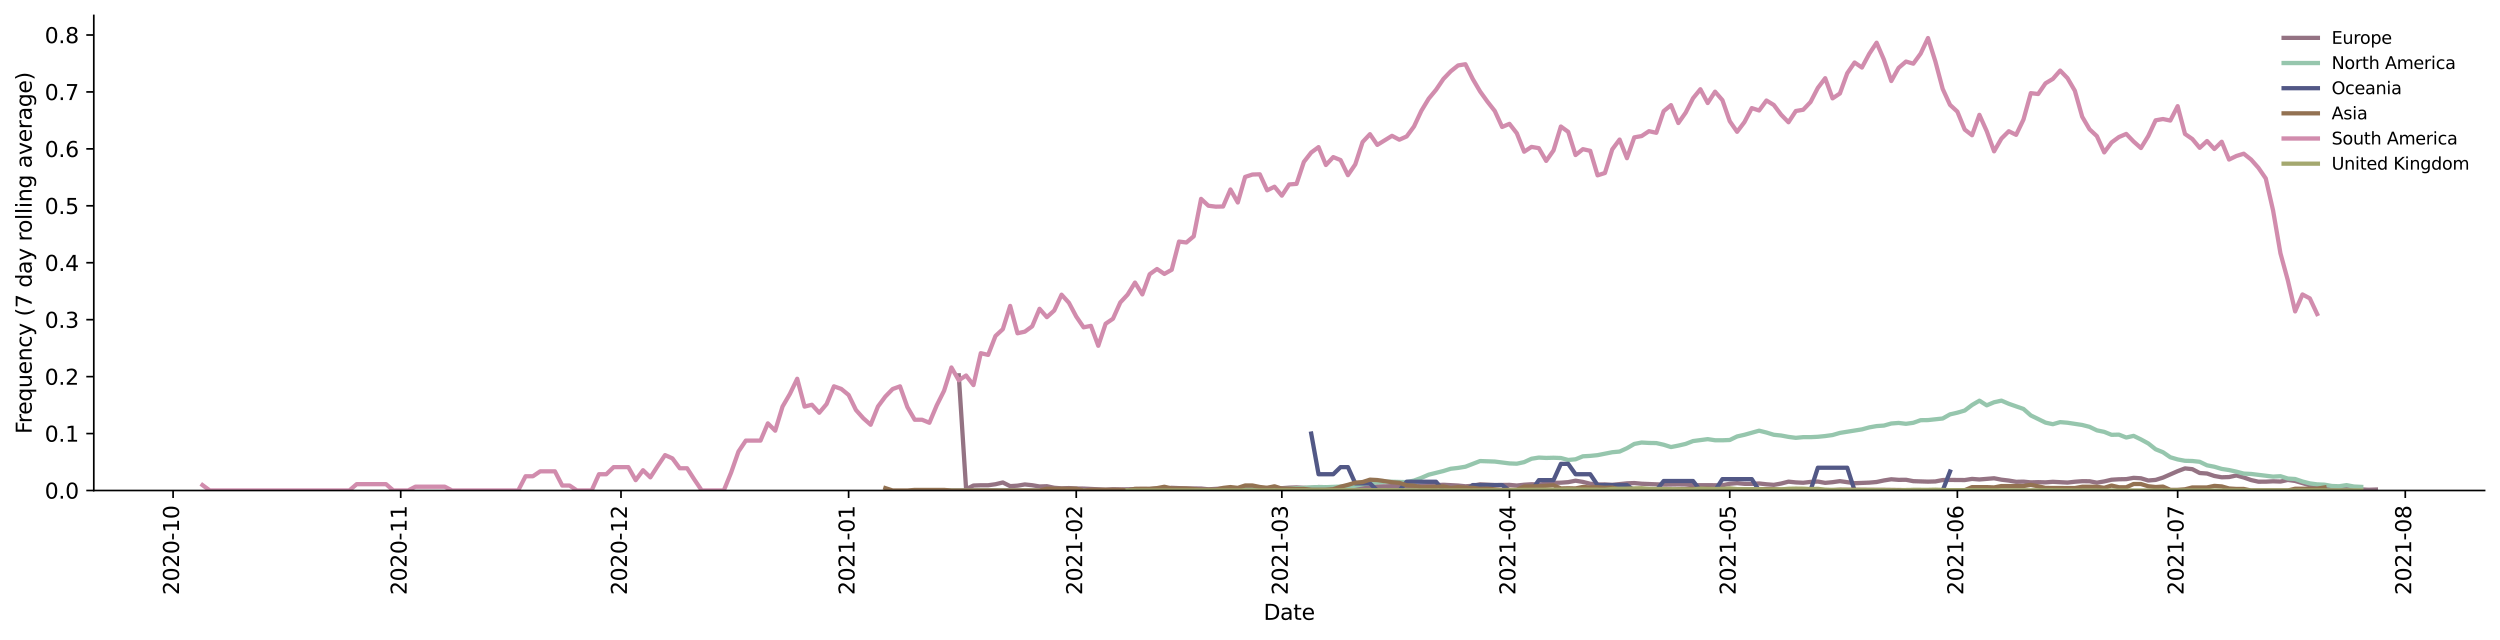 <?xml version="1.0" encoding="utf-8" standalone="no"?>
<!DOCTYPE svg PUBLIC "-//W3C//DTD SVG 1.1//EN"
  "http://www.w3.org/Graphics/SVG/1.1/DTD/svg11.dtd">
<svg height="298.621pt" version="1.1" viewBox="0 0 1166.981 298.621" width="1166.981pt" xmlns="http://www.w3.org/2000/svg" xmlns:xlink="http://www.w3.org/1999/xlink">
 <defs>
  <style type="text/css">*{stroke-linecap:butt;stroke-linejoin:round;}</style>
 </defs>
 <g id="figure_1">
  <g id="patch_1">
   <path d="M 0 298.621 
L 1166.981 298.621 
L 1166.981 0 
L 0 0 
z
" style="fill:#ffffff;"/>
  </g>
  <g id="axes_1">
   <g id="patch_2">
    <path d="M 43.781 228.96 
L 1159.781 228.96 
L 1159.781 7.2 
L 43.781 7.2 
z
" style="fill:#ffffff;"/>
   </g>
   <g id="matplotlib.axis_1">
    <g id="xtick_1">
     <g id="line2d_1">
      <defs>
       <path d="M 0 0 
L 0 3.5 
" id="m47e9b332d7" style="stroke:#000000;stroke-width:0.8;"/>
      </defs>
      <g>
       <use style="stroke:#000000;stroke-width:0.8;" x="80.798" xlink:href="#m47e9b332d7" y="228.96"/>
      </g>
     </g>
     <g id="text_1">
      <!-- 2020-10 -->
      <g transform="translate(83.558 277.743)rotate(-90)scale(0.1 -0.1)">
       <defs>
        <path d="M 1228 531 
L 3431 531 
L 3431 0 
L 469 0 
L 469 531 
Q 828 903 1448 1529 
Q 2069 2156 2228 2338 
Q 2531 2678 2651 2914 
Q 2772 3150 2772 3378 
Q 2772 3750 2511 3984 
Q 2250 4219 1831 4219 
Q 1534 4219 1204 4116 
Q 875 4013 500 3803 
L 500 4441 
Q 881 4594 1212 4672 
Q 1544 4750 1819 4750 
Q 2544 4750 2975 4387 
Q 3406 4025 3406 3419 
Q 3406 3131 3298 2873 
Q 3191 2616 2906 2266 
Q 2828 2175 2409 1742 
Q 1991 1309 1228 531 
z
" id="DejaVuSans-32" transform="scale(0.016)"/>
        <path d="M 2034 4250 
Q 1547 4250 1301 3770 
Q 1056 3291 1056 2328 
Q 1056 1369 1301 889 
Q 1547 409 2034 409 
Q 2525 409 2770 889 
Q 3016 1369 3016 2328 
Q 3016 3291 2770 3770 
Q 2525 4250 2034 4250 
z
M 2034 4750 
Q 2819 4750 3233 4129 
Q 3647 3509 3647 2328 
Q 3647 1150 3233 529 
Q 2819 -91 2034 -91 
Q 1250 -91 836 529 
Q 422 1150 422 2328 
Q 422 3509 836 4129 
Q 1250 4750 2034 4750 
z
" id="DejaVuSans-30" transform="scale(0.016)"/>
        <path d="M 313 2009 
L 1997 2009 
L 1997 1497 
L 313 1497 
L 313 2009 
z
" id="DejaVuSans-2d" transform="scale(0.016)"/>
        <path d="M 794 531 
L 1825 531 
L 1825 4091 
L 703 3866 
L 703 4441 
L 1819 4666 
L 2450 4666 
L 2450 531 
L 3481 531 
L 3481 0 
L 794 0 
L 794 531 
z
" id="DejaVuSans-31" transform="scale(0.016)"/>
       </defs>
       <use xlink:href="#DejaVuSans-32"/>
       <use x="63.623" xlink:href="#DejaVuSans-30"/>
       <use x="127.246" xlink:href="#DejaVuSans-32"/>
       <use x="190.869" xlink:href="#DejaVuSans-30"/>
       <use x="254.492" xlink:href="#DejaVuSans-2d"/>
       <use x="290.576" xlink:href="#DejaVuSans-31"/>
       <use x="354.199" xlink:href="#DejaVuSans-30"/>
      </g>
     </g>
    </g>
    <g id="xtick_2">
     <g id="line2d_2">
      <g>
       <use style="stroke:#000000;stroke-width:0.8;" x="187.052" xlink:href="#m47e9b332d7" y="228.96"/>
      </g>
     </g>
     <g id="text_2">
      <!-- 2020-11 -->
      <g transform="translate(189.811 277.743)rotate(-90)scale(0.1 -0.1)">
       <use xlink:href="#DejaVuSans-32"/>
       <use x="63.623" xlink:href="#DejaVuSans-30"/>
       <use x="127.246" xlink:href="#DejaVuSans-32"/>
       <use x="190.869" xlink:href="#DejaVuSans-30"/>
       <use x="254.492" xlink:href="#DejaVuSans-2d"/>
       <use x="290.576" xlink:href="#DejaVuSans-31"/>
       <use x="354.199" xlink:href="#DejaVuSans-31"/>
      </g>
     </g>
    </g>
    <g id="xtick_3">
     <g id="line2d_3">
      <g>
       <use style="stroke:#000000;stroke-width:0.8;" x="289.877" xlink:href="#m47e9b332d7" y="228.96"/>
      </g>
     </g>
     <g id="text_3">
      <!-- 2020-12 -->
      <g transform="translate(292.636 277.743)rotate(-90)scale(0.1 -0.1)">
       <use xlink:href="#DejaVuSans-32"/>
       <use x="63.623" xlink:href="#DejaVuSans-30"/>
       <use x="127.246" xlink:href="#DejaVuSans-32"/>
       <use x="190.869" xlink:href="#DejaVuSans-30"/>
       <use x="254.492" xlink:href="#DejaVuSans-2d"/>
       <use x="290.576" xlink:href="#DejaVuSans-31"/>
       <use x="354.199" xlink:href="#DejaVuSans-32"/>
      </g>
     </g>
    </g>
    <g id="xtick_4">
     <g id="line2d_4">
      <g>
       <use style="stroke:#000000;stroke-width:0.8;" x="396.13" xlink:href="#m47e9b332d7" y="228.96"/>
      </g>
     </g>
     <g id="text_4">
      <!-- 2021-01 -->
      <g transform="translate(398.89 277.743)rotate(-90)scale(0.1 -0.1)">
       <use xlink:href="#DejaVuSans-32"/>
       <use x="63.623" xlink:href="#DejaVuSans-30"/>
       <use x="127.246" xlink:href="#DejaVuSans-32"/>
       <use x="190.869" xlink:href="#DejaVuSans-31"/>
       <use x="254.492" xlink:href="#DejaVuSans-2d"/>
       <use x="290.576" xlink:href="#DejaVuSans-30"/>
       <use x="354.199" xlink:href="#DejaVuSans-31"/>
      </g>
     </g>
    </g>
    <g id="xtick_5">
     <g id="line2d_5">
      <g>
       <use style="stroke:#000000;stroke-width:0.8;" x="502.383" xlink:href="#m47e9b332d7" y="228.96"/>
      </g>
     </g>
     <g id="text_5">
      <!-- 2021-02 -->
      <g transform="translate(505.143 277.743)rotate(-90)scale(0.1 -0.1)">
       <use xlink:href="#DejaVuSans-32"/>
       <use x="63.623" xlink:href="#DejaVuSans-30"/>
       <use x="127.246" xlink:href="#DejaVuSans-32"/>
       <use x="190.869" xlink:href="#DejaVuSans-31"/>
       <use x="254.492" xlink:href="#DejaVuSans-2d"/>
       <use x="290.576" xlink:href="#DejaVuSans-30"/>
       <use x="354.199" xlink:href="#DejaVuSans-32"/>
      </g>
     </g>
    </g>
    <g id="xtick_6">
     <g id="line2d_6">
      <g>
       <use style="stroke:#000000;stroke-width:0.8;" x="598.354" xlink:href="#m47e9b332d7" y="228.96"/>
      </g>
     </g>
     <g id="text_6">
      <!-- 2021-03 -->
      <g transform="translate(601.113 277.743)rotate(-90)scale(0.1 -0.1)">
       <defs>
        <path d="M 2597 2516 
Q 3050 2419 3304 2112 
Q 3559 1806 3559 1356 
Q 3559 666 3084 287 
Q 2609 -91 1734 -91 
Q 1441 -91 1130 -33 
Q 819 25 488 141 
L 488 750 
Q 750 597 1062 519 
Q 1375 441 1716 441 
Q 2309 441 2620 675 
Q 2931 909 2931 1356 
Q 2931 1769 2642 2001 
Q 2353 2234 1838 2234 
L 1294 2234 
L 1294 2753 
L 1863 2753 
Q 2328 2753 2575 2939 
Q 2822 3125 2822 3475 
Q 2822 3834 2567 4026 
Q 2313 4219 1838 4219 
Q 1578 4219 1281 4162 
Q 984 4106 628 3988 
L 628 4550 
Q 988 4650 1302 4700 
Q 1616 4750 1894 4750 
Q 2613 4750 3031 4423 
Q 3450 4097 3450 3541 
Q 3450 3153 3228 2886 
Q 3006 2619 2597 2516 
z
" id="DejaVuSans-33" transform="scale(0.016)"/>
       </defs>
       <use xlink:href="#DejaVuSans-32"/>
       <use x="63.623" xlink:href="#DejaVuSans-30"/>
       <use x="127.246" xlink:href="#DejaVuSans-32"/>
       <use x="190.869" xlink:href="#DejaVuSans-31"/>
       <use x="254.492" xlink:href="#DejaVuSans-2d"/>
       <use x="290.576" xlink:href="#DejaVuSans-30"/>
       <use x="354.199" xlink:href="#DejaVuSans-33"/>
      </g>
     </g>
    </g>
    <g id="xtick_7">
     <g id="line2d_7">
      <g>
       <use style="stroke:#000000;stroke-width:0.8;" x="704.607" xlink:href="#m47e9b332d7" y="228.96"/>
      </g>
     </g>
     <g id="text_7">
      <!-- 2021-04 -->
      <g transform="translate(707.366 277.743)rotate(-90)scale(0.1 -0.1)">
       <defs>
        <path d="M 2419 4116 
L 825 1625 
L 2419 1625 
L 2419 4116 
z
M 2253 4666 
L 3047 4666 
L 3047 1625 
L 3713 1625 
L 3713 1100 
L 3047 1100 
L 3047 0 
L 2419 0 
L 2419 1100 
L 313 1100 
L 313 1709 
L 2253 4666 
z
" id="DejaVuSans-34" transform="scale(0.016)"/>
       </defs>
       <use xlink:href="#DejaVuSans-32"/>
       <use x="63.623" xlink:href="#DejaVuSans-30"/>
       <use x="127.246" xlink:href="#DejaVuSans-32"/>
       <use x="190.869" xlink:href="#DejaVuSans-31"/>
       <use x="254.492" xlink:href="#DejaVuSans-2d"/>
       <use x="290.576" xlink:href="#DejaVuSans-30"/>
       <use x="354.199" xlink:href="#DejaVuSans-34"/>
      </g>
     </g>
    </g>
    <g id="xtick_8">
     <g id="line2d_8">
      <g>
       <use style="stroke:#000000;stroke-width:0.8;" x="807.432" xlink:href="#m47e9b332d7" y="228.96"/>
      </g>
     </g>
     <g id="text_8">
      <!-- 2021-05 -->
      <g transform="translate(810.192 277.743)rotate(-90)scale(0.1 -0.1)">
       <defs>
        <path d="M 691 4666 
L 3169 4666 
L 3169 4134 
L 1269 4134 
L 1269 2991 
Q 1406 3038 1543 3061 
Q 1681 3084 1819 3084 
Q 2600 3084 3056 2656 
Q 3513 2228 3513 1497 
Q 3513 744 3044 326 
Q 2575 -91 1722 -91 
Q 1428 -91 1123 -41 
Q 819 9 494 109 
L 494 744 
Q 775 591 1075 516 
Q 1375 441 1709 441 
Q 2250 441 2565 725 
Q 2881 1009 2881 1497 
Q 2881 1984 2565 2268 
Q 2250 2553 1709 2553 
Q 1456 2553 1204 2497 
Q 953 2441 691 2322 
L 691 4666 
z
" id="DejaVuSans-35" transform="scale(0.016)"/>
       </defs>
       <use xlink:href="#DejaVuSans-32"/>
       <use x="63.623" xlink:href="#DejaVuSans-30"/>
       <use x="127.246" xlink:href="#DejaVuSans-32"/>
       <use x="190.869" xlink:href="#DejaVuSans-31"/>
       <use x="254.492" xlink:href="#DejaVuSans-2d"/>
       <use x="290.576" xlink:href="#DejaVuSans-30"/>
       <use x="354.199" xlink:href="#DejaVuSans-35"/>
      </g>
     </g>
    </g>
    <g id="xtick_9">
     <g id="line2d_9">
      <g>
       <use style="stroke:#000000;stroke-width:0.8;" x="913.685" xlink:href="#m47e9b332d7" y="228.96"/>
      </g>
     </g>
     <g id="text_9">
      <!-- 2021-06 -->
      <g transform="translate(916.445 277.743)rotate(-90)scale(0.1 -0.1)">
       <defs>
        <path d="M 2113 2584 
Q 1688 2584 1439 2293 
Q 1191 2003 1191 1497 
Q 1191 994 1439 701 
Q 1688 409 2113 409 
Q 2538 409 2786 701 
Q 3034 994 3034 1497 
Q 3034 2003 2786 2293 
Q 2538 2584 2113 2584 
z
M 3366 4563 
L 3366 3988 
Q 3128 4100 2886 4159 
Q 2644 4219 2406 4219 
Q 1781 4219 1451 3797 
Q 1122 3375 1075 2522 
Q 1259 2794 1537 2939 
Q 1816 3084 2150 3084 
Q 2853 3084 3261 2657 
Q 3669 2231 3669 1497 
Q 3669 778 3244 343 
Q 2819 -91 2113 -91 
Q 1303 -91 875 529 
Q 447 1150 447 2328 
Q 447 3434 972 4092 
Q 1497 4750 2381 4750 
Q 2619 4750 2861 4703 
Q 3103 4656 3366 4563 
z
" id="DejaVuSans-36" transform="scale(0.016)"/>
       </defs>
       <use xlink:href="#DejaVuSans-32"/>
       <use x="63.623" xlink:href="#DejaVuSans-30"/>
       <use x="127.246" xlink:href="#DejaVuSans-32"/>
       <use x="190.869" xlink:href="#DejaVuSans-31"/>
       <use x="254.492" xlink:href="#DejaVuSans-2d"/>
       <use x="290.576" xlink:href="#DejaVuSans-30"/>
       <use x="354.199" xlink:href="#DejaVuSans-36"/>
      </g>
     </g>
    </g>
    <g id="xtick_10">
     <g id="line2d_10">
      <g>
       <use style="stroke:#000000;stroke-width:0.8;" x="1016.511" xlink:href="#m47e9b332d7" y="228.96"/>
      </g>
     </g>
     <g id="text_10">
      <!-- 2021-07 -->
      <g transform="translate(1019.27 277.743)rotate(-90)scale(0.1 -0.1)">
       <defs>
        <path d="M 525 4666 
L 3525 4666 
L 3525 4397 
L 1831 0 
L 1172 0 
L 2766 4134 
L 525 4134 
L 525 4666 
z
" id="DejaVuSans-37" transform="scale(0.016)"/>
       </defs>
       <use xlink:href="#DejaVuSans-32"/>
       <use x="63.623" xlink:href="#DejaVuSans-30"/>
       <use x="127.246" xlink:href="#DejaVuSans-32"/>
       <use x="190.869" xlink:href="#DejaVuSans-31"/>
       <use x="254.492" xlink:href="#DejaVuSans-2d"/>
       <use x="290.576" xlink:href="#DejaVuSans-30"/>
       <use x="354.199" xlink:href="#DejaVuSans-37"/>
      </g>
     </g>
    </g>
    <g id="xtick_11">
     <g id="line2d_11">
      <g>
       <use style="stroke:#000000;stroke-width:0.8;" x="1122.764" xlink:href="#m47e9b332d7" y="228.96"/>
      </g>
     </g>
     <g id="text_11">
      <!-- 2021-08 -->
      <g transform="translate(1125.523 277.743)rotate(-90)scale(0.1 -0.1)">
       <defs>
        <path d="M 2034 2216 
Q 1584 2216 1326 1975 
Q 1069 1734 1069 1313 
Q 1069 891 1326 650 
Q 1584 409 2034 409 
Q 2484 409 2743 651 
Q 3003 894 3003 1313 
Q 3003 1734 2745 1975 
Q 2488 2216 2034 2216 
z
M 1403 2484 
Q 997 2584 770 2862 
Q 544 3141 544 3541 
Q 544 4100 942 4425 
Q 1341 4750 2034 4750 
Q 2731 4750 3128 4425 
Q 3525 4100 3525 3541 
Q 3525 3141 3298 2862 
Q 3072 2584 2669 2484 
Q 3125 2378 3379 2068 
Q 3634 1759 3634 1313 
Q 3634 634 3220 271 
Q 2806 -91 2034 -91 
Q 1263 -91 848 271 
Q 434 634 434 1313 
Q 434 1759 690 2068 
Q 947 2378 1403 2484 
z
M 1172 3481 
Q 1172 3119 1398 2916 
Q 1625 2713 2034 2713 
Q 2441 2713 2670 2916 
Q 2900 3119 2900 3481 
Q 2900 3844 2670 4047 
Q 2441 4250 2034 4250 
Q 1625 4250 1398 4047 
Q 1172 3844 1172 3481 
z
" id="DejaVuSans-38" transform="scale(0.016)"/>
       </defs>
       <use xlink:href="#DejaVuSans-32"/>
       <use x="63.623" xlink:href="#DejaVuSans-30"/>
       <use x="127.246" xlink:href="#DejaVuSans-32"/>
       <use x="190.869" xlink:href="#DejaVuSans-31"/>
       <use x="254.492" xlink:href="#DejaVuSans-2d"/>
       <use x="290.576" xlink:href="#DejaVuSans-30"/>
       <use x="354.199" xlink:href="#DejaVuSans-38"/>
      </g>
     </g>
    </g>
    <g id="text_12">
     <!-- Date -->
     <g transform="translate(589.83 289.341)scale(0.1 -0.1)">
      <defs>
       <path d="M 1259 4147 
L 1259 519 
L 2022 519 
Q 2988 519 3436 956 
Q 3884 1394 3884 2338 
Q 3884 3275 3436 3711 
Q 2988 4147 2022 4147 
L 1259 4147 
z
M 628 4666 
L 1925 4666 
Q 3281 4666 3915 4102 
Q 4550 3538 4550 2338 
Q 4550 1131 3912 565 
Q 3275 0 1925 0 
L 628 0 
L 628 4666 
z
" id="DejaVuSans-44" transform="scale(0.016)"/>
       <path d="M 2194 1759 
Q 1497 1759 1228 1600 
Q 959 1441 959 1056 
Q 959 750 1161 570 
Q 1363 391 1709 391 
Q 2188 391 2477 730 
Q 2766 1069 2766 1631 
L 2766 1759 
L 2194 1759 
z
M 3341 1997 
L 3341 0 
L 2766 0 
L 2766 531 
Q 2569 213 2275 61 
Q 1981 -91 1556 -91 
Q 1019 -91 701 211 
Q 384 513 384 1019 
Q 384 1609 779 1909 
Q 1175 2209 1959 2209 
L 2766 2209 
L 2766 2266 
Q 2766 2663 2505 2880 
Q 2244 3097 1772 3097 
Q 1472 3097 1187 3025 
Q 903 2953 641 2809 
L 641 3341 
Q 956 3463 1253 3523 
Q 1550 3584 1831 3584 
Q 2591 3584 2966 3190 
Q 3341 2797 3341 1997 
z
" id="DejaVuSans-61" transform="scale(0.016)"/>
       <path d="M 1172 4494 
L 1172 3500 
L 2356 3500 
L 2356 3053 
L 1172 3053 
L 1172 1153 
Q 1172 725 1289 603 
Q 1406 481 1766 481 
L 2356 481 
L 2356 0 
L 1766 0 
Q 1100 0 847 248 
Q 594 497 594 1153 
L 594 3053 
L 172 3053 
L 172 3500 
L 594 3500 
L 594 4494 
L 1172 4494 
z
" id="DejaVuSans-74" transform="scale(0.016)"/>
       <path d="M 3597 1894 
L 3597 1613 
L 953 1613 
Q 991 1019 1311 708 
Q 1631 397 2203 397 
Q 2534 397 2845 478 
Q 3156 559 3463 722 
L 3463 178 
Q 3153 47 2828 -22 
Q 2503 -91 2169 -91 
Q 1331 -91 842 396 
Q 353 884 353 1716 
Q 353 2575 817 3079 
Q 1281 3584 2069 3584 
Q 2775 3584 3186 3129 
Q 3597 2675 3597 1894 
z
M 3022 2063 
Q 3016 2534 2758 2815 
Q 2500 3097 2075 3097 
Q 1594 3097 1305 2825 
Q 1016 2553 972 2059 
L 3022 2063 
z
" id="DejaVuSans-65" transform="scale(0.016)"/>
      </defs>
      <use xlink:href="#DejaVuSans-44"/>
      <use x="77.002" xlink:href="#DejaVuSans-61"/>
      <use x="138.281" xlink:href="#DejaVuSans-74"/>
      <use x="177.49" xlink:href="#DejaVuSans-65"/>
     </g>
    </g>
   </g>
   <g id="matplotlib.axis_2">
    <g id="ytick_1">
     <g id="line2d_12">
      <defs>
       <path d="M 0 0 
L -3.5 0 
" id="m051edc966b" style="stroke:#000000;stroke-width:0.8;"/>
      </defs>
      <g>
       <use style="stroke:#000000;stroke-width:0.8;" x="43.781" xlink:href="#m051edc966b" y="228.96"/>
      </g>
     </g>
     <g id="text_13">
      <!-- 0.0 -->
      <g transform="translate(20.878 232.759)scale(0.1 -0.1)">
       <defs>
        <path d="M 684 794 
L 1344 794 
L 1344 0 
L 684 0 
L 684 794 
z
" id="DejaVuSans-2e" transform="scale(0.016)"/>
       </defs>
       <use xlink:href="#DejaVuSans-30"/>
       <use x="63.623" xlink:href="#DejaVuSans-2e"/>
       <use x="95.41" xlink:href="#DejaVuSans-30"/>
      </g>
     </g>
    </g>
    <g id="ytick_2">
     <g id="line2d_13">
      <g>
       <use style="stroke:#000000;stroke-width:0.8;" x="43.781" xlink:href="#m051edc966b" y="202.383"/>
      </g>
     </g>
     <g id="text_14">
      <!-- 0.1 -->
      <g transform="translate(20.878 206.182)scale(0.1 -0.1)">
       <use xlink:href="#DejaVuSans-30"/>
       <use x="63.623" xlink:href="#DejaVuSans-2e"/>
       <use x="95.41" xlink:href="#DejaVuSans-31"/>
      </g>
     </g>
    </g>
    <g id="ytick_3">
     <g id="line2d_14">
      <g>
       <use style="stroke:#000000;stroke-width:0.8;" x="43.781" xlink:href="#m051edc966b" y="175.805"/>
      </g>
     </g>
     <g id="text_15">
      <!-- 0.2 -->
      <g transform="translate(20.878 179.605)scale(0.1 -0.1)">
       <use xlink:href="#DejaVuSans-30"/>
       <use x="63.623" xlink:href="#DejaVuSans-2e"/>
       <use x="95.41" xlink:href="#DejaVuSans-32"/>
      </g>
     </g>
    </g>
    <g id="ytick_4">
     <g id="line2d_15">
      <g>
       <use style="stroke:#000000;stroke-width:0.8;" x="43.781" xlink:href="#m051edc966b" y="149.228"/>
      </g>
     </g>
     <g id="text_16">
      <!-- 0.3 -->
      <g transform="translate(20.878 153.027)scale(0.1 -0.1)">
       <use xlink:href="#DejaVuSans-30"/>
       <use x="63.623" xlink:href="#DejaVuSans-2e"/>
       <use x="95.41" xlink:href="#DejaVuSans-33"/>
      </g>
     </g>
    </g>
    <g id="ytick_5">
     <g id="line2d_16">
      <g>
       <use style="stroke:#000000;stroke-width:0.8;" x="43.781" xlink:href="#m051edc966b" y="122.651"/>
      </g>
     </g>
     <g id="text_17">
      <!-- 0.4 -->
      <g transform="translate(20.878 126.45)scale(0.1 -0.1)">
       <use xlink:href="#DejaVuSans-30"/>
       <use x="63.623" xlink:href="#DejaVuSans-2e"/>
       <use x="95.41" xlink:href="#DejaVuSans-34"/>
      </g>
     </g>
    </g>
    <g id="ytick_6">
     <g id="line2d_17">
      <g>
       <use style="stroke:#000000;stroke-width:0.8;" x="43.781" xlink:href="#m051edc966b" y="96.074"/>
      </g>
     </g>
     <g id="text_18">
      <!-- 0.5 -->
      <g transform="translate(20.878 99.873)scale(0.1 -0.1)">
       <use xlink:href="#DejaVuSans-30"/>
       <use x="63.623" xlink:href="#DejaVuSans-2e"/>
       <use x="95.41" xlink:href="#DejaVuSans-35"/>
      </g>
     </g>
    </g>
    <g id="ytick_7">
     <g id="line2d_18">
      <g>
       <use style="stroke:#000000;stroke-width:0.8;" x="43.781" xlink:href="#m051edc966b" y="69.496"/>
      </g>
     </g>
     <g id="text_19">
      <!-- 0.6 -->
      <g transform="translate(20.878 73.296)scale(0.1 -0.1)">
       <use xlink:href="#DejaVuSans-30"/>
       <use x="63.623" xlink:href="#DejaVuSans-2e"/>
       <use x="95.41" xlink:href="#DejaVuSans-36"/>
      </g>
     </g>
    </g>
    <g id="ytick_8">
     <g id="line2d_19">
      <g>
       <use style="stroke:#000000;stroke-width:0.8;" x="43.781" xlink:href="#m051edc966b" y="42.919"/>
      </g>
     </g>
     <g id="text_20">
      <!-- 0.7 -->
      <g transform="translate(20.878 46.718)scale(0.1 -0.1)">
       <use xlink:href="#DejaVuSans-30"/>
       <use x="63.623" xlink:href="#DejaVuSans-2e"/>
       <use x="95.41" xlink:href="#DejaVuSans-37"/>
      </g>
     </g>
    </g>
    <g id="ytick_9">
     <g id="line2d_20">
      <g>
       <use style="stroke:#000000;stroke-width:0.8;" x="43.781" xlink:href="#m051edc966b" y="16.342"/>
      </g>
     </g>
     <g id="text_21">
      <!-- 0.8 -->
      <g transform="translate(20.878 20.141)scale(0.1 -0.1)">
       <use xlink:href="#DejaVuSans-30"/>
       <use x="63.623" xlink:href="#DejaVuSans-2e"/>
       <use x="95.41" xlink:href="#DejaVuSans-38"/>
      </g>
     </g>
    </g>
    <g id="text_22">
     <!-- Frequency (7 day rolling average) -->
     <g transform="translate(14.798 202.529)rotate(-90)scale(0.1 -0.1)">
      <defs>
       <path d="M 628 4666 
L 3309 4666 
L 3309 4134 
L 1259 4134 
L 1259 2759 
L 3109 2759 
L 3109 2228 
L 1259 2228 
L 1259 0 
L 628 0 
L 628 4666 
z
" id="DejaVuSans-46" transform="scale(0.016)"/>
       <path d="M 2631 2963 
Q 2534 3019 2420 3045 
Q 2306 3072 2169 3072 
Q 1681 3072 1420 2755 
Q 1159 2438 1159 1844 
L 1159 0 
L 581 0 
L 581 3500 
L 1159 3500 
L 1159 2956 
Q 1341 3275 1631 3429 
Q 1922 3584 2338 3584 
Q 2397 3584 2469 3576 
Q 2541 3569 2628 3553 
L 2631 2963 
z
" id="DejaVuSans-72" transform="scale(0.016)"/>
       <path d="M 947 1747 
Q 947 1113 1208 752 
Q 1469 391 1925 391 
Q 2381 391 2643 752 
Q 2906 1113 2906 1747 
Q 2906 2381 2643 2742 
Q 2381 3103 1925 3103 
Q 1469 3103 1208 2742 
Q 947 2381 947 1747 
z
M 2906 525 
Q 2725 213 2448 61 
Q 2172 -91 1784 -91 
Q 1150 -91 751 415 
Q 353 922 353 1747 
Q 353 2572 751 3078 
Q 1150 3584 1784 3584 
Q 2172 3584 2448 3432 
Q 2725 3281 2906 2969 
L 2906 3500 
L 3481 3500 
L 3481 -1331 
L 2906 -1331 
L 2906 525 
z
" id="DejaVuSans-71" transform="scale(0.016)"/>
       <path d="M 544 1381 
L 544 3500 
L 1119 3500 
L 1119 1403 
Q 1119 906 1312 657 
Q 1506 409 1894 409 
Q 2359 409 2629 706 
Q 2900 1003 2900 1516 
L 2900 3500 
L 3475 3500 
L 3475 0 
L 2900 0 
L 2900 538 
Q 2691 219 2414 64 
Q 2138 -91 1772 -91 
Q 1169 -91 856 284 
Q 544 659 544 1381 
z
M 1991 3584 
L 1991 3584 
z
" id="DejaVuSans-75" transform="scale(0.016)"/>
       <path d="M 3513 2113 
L 3513 0 
L 2938 0 
L 2938 2094 
Q 2938 2591 2744 2837 
Q 2550 3084 2163 3084 
Q 1697 3084 1428 2787 
Q 1159 2491 1159 1978 
L 1159 0 
L 581 0 
L 581 3500 
L 1159 3500 
L 1159 2956 
Q 1366 3272 1645 3428 
Q 1925 3584 2291 3584 
Q 2894 3584 3203 3211 
Q 3513 2838 3513 2113 
z
" id="DejaVuSans-6e" transform="scale(0.016)"/>
       <path d="M 3122 3366 
L 3122 2828 
Q 2878 2963 2633 3030 
Q 2388 3097 2138 3097 
Q 1578 3097 1268 2742 
Q 959 2388 959 1747 
Q 959 1106 1268 751 
Q 1578 397 2138 397 
Q 2388 397 2633 464 
Q 2878 531 3122 666 
L 3122 134 
Q 2881 22 2623 -34 
Q 2366 -91 2075 -91 
Q 1284 -91 818 406 
Q 353 903 353 1747 
Q 353 2603 823 3093 
Q 1294 3584 2113 3584 
Q 2378 3584 2631 3529 
Q 2884 3475 3122 3366 
z
" id="DejaVuSans-63" transform="scale(0.016)"/>
       <path d="M 2059 -325 
Q 1816 -950 1584 -1140 
Q 1353 -1331 966 -1331 
L 506 -1331 
L 506 -850 
L 844 -850 
Q 1081 -850 1212 -737 
Q 1344 -625 1503 -206 
L 1606 56 
L 191 3500 
L 800 3500 
L 1894 763 
L 2988 3500 
L 3597 3500 
L 2059 -325 
z
" id="DejaVuSans-79" transform="scale(0.016)"/>
       <path id="DejaVuSans-20" transform="scale(0.016)"/>
       <path d="M 1984 4856 
Q 1566 4138 1362 3434 
Q 1159 2731 1159 2009 
Q 1159 1288 1364 580 
Q 1569 -128 1984 -844 
L 1484 -844 
Q 1016 -109 783 600 
Q 550 1309 550 2009 
Q 550 2706 781 3412 
Q 1013 4119 1484 4856 
L 1984 4856 
z
" id="DejaVuSans-28" transform="scale(0.016)"/>
       <path d="M 2906 2969 
L 2906 4863 
L 3481 4863 
L 3481 0 
L 2906 0 
L 2906 525 
Q 2725 213 2448 61 
Q 2172 -91 1784 -91 
Q 1150 -91 751 415 
Q 353 922 353 1747 
Q 353 2572 751 3078 
Q 1150 3584 1784 3584 
Q 2172 3584 2448 3432 
Q 2725 3281 2906 2969 
z
M 947 1747 
Q 947 1113 1208 752 
Q 1469 391 1925 391 
Q 2381 391 2643 752 
Q 2906 1113 2906 1747 
Q 2906 2381 2643 2742 
Q 2381 3103 1925 3103 
Q 1469 3103 1208 2742 
Q 947 2381 947 1747 
z
" id="DejaVuSans-64" transform="scale(0.016)"/>
       <path d="M 1959 3097 
Q 1497 3097 1228 2736 
Q 959 2375 959 1747 
Q 959 1119 1226 758 
Q 1494 397 1959 397 
Q 2419 397 2687 759 
Q 2956 1122 2956 1747 
Q 2956 2369 2687 2733 
Q 2419 3097 1959 3097 
z
M 1959 3584 
Q 2709 3584 3137 3096 
Q 3566 2609 3566 1747 
Q 3566 888 3137 398 
Q 2709 -91 1959 -91 
Q 1206 -91 779 398 
Q 353 888 353 1747 
Q 353 2609 779 3096 
Q 1206 3584 1959 3584 
z
" id="DejaVuSans-6f" transform="scale(0.016)"/>
       <path d="M 603 4863 
L 1178 4863 
L 1178 0 
L 603 0 
L 603 4863 
z
" id="DejaVuSans-6c" transform="scale(0.016)"/>
       <path d="M 603 3500 
L 1178 3500 
L 1178 0 
L 603 0 
L 603 3500 
z
M 603 4863 
L 1178 4863 
L 1178 4134 
L 603 4134 
L 603 4863 
z
" id="DejaVuSans-69" transform="scale(0.016)"/>
       <path d="M 2906 1791 
Q 2906 2416 2648 2759 
Q 2391 3103 1925 3103 
Q 1463 3103 1205 2759 
Q 947 2416 947 1791 
Q 947 1169 1205 825 
Q 1463 481 1925 481 
Q 2391 481 2648 825 
Q 2906 1169 2906 1791 
z
M 3481 434 
Q 3481 -459 3084 -895 
Q 2688 -1331 1869 -1331 
Q 1566 -1331 1297 -1286 
Q 1028 -1241 775 -1147 
L 775 -588 
Q 1028 -725 1275 -790 
Q 1522 -856 1778 -856 
Q 2344 -856 2625 -561 
Q 2906 -266 2906 331 
L 2906 616 
Q 2728 306 2450 153 
Q 2172 0 1784 0 
Q 1141 0 747 490 
Q 353 981 353 1791 
Q 353 2603 747 3093 
Q 1141 3584 1784 3584 
Q 2172 3584 2450 3431 
Q 2728 3278 2906 2969 
L 2906 3500 
L 3481 3500 
L 3481 434 
z
" id="DejaVuSans-67" transform="scale(0.016)"/>
       <path d="M 191 3500 
L 800 3500 
L 1894 563 
L 2988 3500 
L 3597 3500 
L 2284 0 
L 1503 0 
L 191 3500 
z
" id="DejaVuSans-76" transform="scale(0.016)"/>
       <path d="M 513 4856 
L 1013 4856 
Q 1481 4119 1714 3412 
Q 1947 2706 1947 2009 
Q 1947 1309 1714 600 
Q 1481 -109 1013 -844 
L 513 -844 
Q 928 -128 1133 580 
Q 1338 1288 1338 2009 
Q 1338 2731 1133 3434 
Q 928 4138 513 4856 
z
" id="DejaVuSans-29" transform="scale(0.016)"/>
      </defs>
      <use xlink:href="#DejaVuSans-46"/>
      <use x="50.27" xlink:href="#DejaVuSans-72"/>
      <use x="89.133" xlink:href="#DejaVuSans-65"/>
      <use x="150.656" xlink:href="#DejaVuSans-71"/>
      <use x="214.133" xlink:href="#DejaVuSans-75"/>
      <use x="277.512" xlink:href="#DejaVuSans-65"/>
      <use x="339.035" xlink:href="#DejaVuSans-6e"/>
      <use x="402.414" xlink:href="#DejaVuSans-63"/>
      <use x="457.395" xlink:href="#DejaVuSans-79"/>
      <use x="516.574" xlink:href="#DejaVuSans-20"/>
      <use x="548.361" xlink:href="#DejaVuSans-28"/>
      <use x="587.375" xlink:href="#DejaVuSans-37"/>
      <use x="650.998" xlink:href="#DejaVuSans-20"/>
      <use x="682.785" xlink:href="#DejaVuSans-64"/>
      <use x="746.262" xlink:href="#DejaVuSans-61"/>
      <use x="807.541" xlink:href="#DejaVuSans-79"/>
      <use x="866.721" xlink:href="#DejaVuSans-20"/>
      <use x="898.508" xlink:href="#DejaVuSans-72"/>
      <use x="937.371" xlink:href="#DejaVuSans-6f"/>
      <use x="998.553" xlink:href="#DejaVuSans-6c"/>
      <use x="1026.336" xlink:href="#DejaVuSans-6c"/>
      <use x="1054.119" xlink:href="#DejaVuSans-69"/>
      <use x="1081.902" xlink:href="#DejaVuSans-6e"/>
      <use x="1145.281" xlink:href="#DejaVuSans-67"/>
      <use x="1208.758" xlink:href="#DejaVuSans-20"/>
      <use x="1240.545" xlink:href="#DejaVuSans-61"/>
      <use x="1301.824" xlink:href="#DejaVuSans-76"/>
      <use x="1361.004" xlink:href="#DejaVuSans-65"/>
      <use x="1422.527" xlink:href="#DejaVuSans-72"/>
      <use x="1463.641" xlink:href="#DejaVuSans-61"/>
      <use x="1524.92" xlink:href="#DejaVuSans-67"/>
      <use x="1588.396" xlink:href="#DejaVuSans-65"/>
      <use x="1649.92" xlink:href="#DejaVuSans-29"/>
     </g>
    </g>
   </g>
   <g id="line2d_21">
    <path clip-path="url(#p7c88078a90)" d="M 447.543 175.201 
L 450.97 228.356 
L 454.398 226.641 
L 457.825 226.517 
L 461.253 226.517 
L 464.681 226.038 
L 468.108 225.212 
L 471.536 226.927 
L 474.963 226.706 
L 478.391 226.138 
L 481.818 226.496 
L 485.246 227.084 
L 488.673 226.963 
L 492.101 227.696 
L 495.528 227.956 
L 498.956 227.833 
L 502.383 228.025 
L 505.811 228.065 
L 516.093 228.584 
L 519.521 228.372 
L 522.948 228.453 
L 533.231 228.254 
L 536.658 228.296 
L 540.086 228.107 
L 543.513 228.126 
L 546.941 227.715 
L 553.796 228.004 
L 560.651 228.041 
L 564.079 228.407 
L 570.934 228.016 
L 574.361 228.107 
L 581.216 227.9 
L 584.644 227.923 
L 588.071 228.128 
L 591.499 227.793 
L 594.926 227.743 
L 598.354 227.885 
L 601.781 227.63 
L 605.209 227.517 
L 608.636 227.707 
L 612.064 227.757 
L 615.491 227.335 
L 625.774 227.567 
L 629.201 227.555 
L 632.629 227.808 
L 636.056 227.879 
L 642.911 227.004 
L 646.339 227.035 
L 653.194 226.797 
L 656.622 227.183 
L 660.049 227.236 
L 663.477 226.726 
L 666.904 226.414 
L 670.332 226.472 
L 673.759 226.29 
L 680.614 226.648 
L 684.042 226.996 
L 687.469 226.773 
L 690.897 226.082 
L 697.752 226.435 
L 704.607 226.344 
L 708.034 226.645 
L 711.462 226.27 
L 714.889 226.05 
L 718.317 226.192 
L 725.172 225.414 
L 728.599 225.31 
L 732.027 225.061 
L 735.454 224.387 
L 738.882 224.954 
L 742.31 225.817 
L 745.737 226.162 
L 749.165 226.129 
L 752.592 226.336 
L 759.447 225.617 
L 762.875 225.485 
L 766.302 225.811 
L 776.585 226.215 
L 783.44 226.109 
L 786.867 226.162 
L 790.295 226.475 
L 804.005 226.522 
L 807.432 225.821 
L 810.86 225.528 
L 814.287 225.848 
L 817.715 225.877 
L 821.142 225.682 
L 824.57 226.063 
L 827.997 226.327 
L 831.425 225.708 
L 834.853 224.832 
L 838.28 225.184 
L 841.708 225.351 
L 845.135 224.954 
L 848.563 224.789 
L 851.99 225.401 
L 855.418 225.081 
L 858.845 224.593 
L 865.7 225.551 
L 872.555 225.285 
L 875.983 224.993 
L 879.41 224.269 
L 882.838 223.724 
L 886.265 223.994 
L 889.693 223.957 
L 893.12 224.603 
L 899.975 224.83 
L 903.403 224.732 
L 906.83 224.082 
L 910.258 224.025 
L 917.113 224.084 
L 920.54 223.552 
L 923.968 223.814 
L 930.823 223.25 
L 934.251 223.917 
L 937.678 224.322 
L 941.106 224.907 
L 944.533 224.827 
L 947.961 225.167 
L 951.388 225.068 
L 954.816 225.162 
L 958.243 224.903 
L 965.098 225.26 
L 968.526 224.871 
L 971.953 224.62 
L 975.381 224.65 
L 978.808 225.312 
L 982.236 224.726 
L 985.663 223.932 
L 989.091 223.724 
L 992.518 223.659 
L 995.946 223.053 
L 999.373 223.26 
L 1002.801 224.293 
L 1006.228 224.021 
L 1009.656 222.943 
L 1016.511 219.942 
L 1019.938 218.644 
L 1023.366 219.006 
L 1026.794 220.799 
L 1030.221 221.036 
L 1033.649 222.18 
L 1037.076 222.791 
L 1040.504 222.684 
L 1043.931 221.942 
L 1047.359 222.877 
L 1050.786 224.085 
L 1054.214 224.856 
L 1057.641 224.843 
L 1061.069 224.667 
L 1064.496 224.79 
L 1067.924 224.036 
L 1071.351 224.501 
L 1078.206 226.519 
L 1085.061 228.131 
L 1091.916 227.928 
L 1105.626 228.62 
L 1109.054 228.512 
L 1109.054 228.512 
" style="fill:none;stroke:#947383;stroke-linecap:square;stroke-width:2;"/>
   </g>
   <g id="line2d_22">
    <path clip-path="url(#p7c88078a90)" d="M 437.26 228.881 
L 447.543 228.96 
L 454.398 228.879 
L 464.681 228.827 
L 471.536 228.907 
L 485.246 228.939 
L 502.383 228.938 
L 512.666 228.94 
L 536.658 228.849 
L 546.941 228.889 
L 553.796 228.762 
L 567.506 228.779 
L 570.934 228.819 
L 594.926 228.277 
L 598.354 228.299 
L 605.209 227.857 
L 608.636 227.756 
L 612.064 227.5 
L 615.491 227.377 
L 618.919 227.413 
L 625.774 227.139 
L 629.201 227.241 
L 632.629 226.714 
L 639.484 225.403 
L 642.911 225.201 
L 646.339 224.877 
L 649.767 224.878 
L 656.622 225.05 
L 660.049 224.332 
L 663.477 223.055 
L 666.904 221.573 
L 673.759 219.874 
L 677.187 218.812 
L 680.614 218.422 
L 684.042 217.86 
L 690.897 215.214 
L 697.752 215.453 
L 704.607 216.32 
L 708.034 216.454 
L 711.462 215.717 
L 714.889 214.141 
L 718.317 213.592 
L 721.744 213.761 
L 725.172 213.675 
L 728.599 213.799 
L 732.027 214.709 
L 735.454 214.4 
L 738.882 213 
L 742.31 212.809 
L 745.737 212.459 
L 752.592 211.097 
L 756.02 210.788 
L 759.447 209.229 
L 762.875 207.228 
L 766.302 206.571 
L 769.73 206.763 
L 773.157 206.822 
L 776.585 207.6 
L 780.012 208.679 
L 783.44 208.005 
L 786.867 207.207 
L 790.295 205.887 
L 797.15 204.988 
L 800.577 205.506 
L 804.005 205.519 
L 807.432 205.388 
L 810.86 203.735 
L 814.287 202.957 
L 821.142 201.043 
L 824.57 201.898 
L 827.997 202.949 
L 831.425 203.298 
L 834.853 203.938 
L 838.28 204.381 
L 841.708 204.055 
L 845.135 204.06 
L 848.563 203.894 
L 851.99 203.545 
L 855.418 203.074 
L 858.845 202.08 
L 865.7 200.976 
L 869.128 200.43 
L 872.555 199.499 
L 875.983 198.897 
L 879.41 198.652 
L 882.838 197.687 
L 886.265 197.422 
L 889.693 197.835 
L 893.12 197.352 
L 896.548 196.14 
L 899.975 196.093 
L 906.83 195.35 
L 910.258 193.424 
L 913.685 192.635 
L 917.113 191.63 
L 920.54 189.053 
L 923.968 187.037 
L 927.396 189.204 
L 930.823 187.77 
L 934.251 187.014 
L 937.678 188.478 
L 944.533 190.893 
L 947.961 193.918 
L 954.816 197.27 
L 958.243 198.016 
L 961.671 197.042 
L 965.098 197.331 
L 971.953 198.373 
L 975.381 199.248 
L 978.808 200.883 
L 982.236 201.595 
L 985.663 202.971 
L 989.091 202.884 
L 992.518 204.237 
L 995.946 203.461 
L 999.373 205.123 
L 1002.801 206.992 
L 1006.228 209.712 
L 1009.656 211.099 
L 1013.083 213.445 
L 1016.511 214.456 
L 1019.938 215.096 
L 1023.366 215.193 
L 1026.794 215.559 
L 1030.221 217.212 
L 1033.649 217.878 
L 1037.076 218.886 
L 1040.504 219.414 
L 1043.931 220.161 
L 1047.359 221.062 
L 1050.786 221.236 
L 1061.069 222.486 
L 1064.496 222.289 
L 1067.924 223.381 
L 1071.351 223.601 
L 1074.779 224.763 
L 1078.206 225.642 
L 1081.634 226.103 
L 1085.061 226.237 
L 1088.489 226.854 
L 1091.916 226.983 
L 1095.344 226.453 
L 1098.771 227.104 
L 1102.199 227.269 
L 1102.199 227.269 
" style="fill:none;stroke:#96c6ad;stroke-linecap:square;stroke-width:2;"/>
   </g>
   <g id="line2d_23">
    <path clip-path="url(#p7c88078a90)" d="M 612.064 202.383 
L 615.491 221.366 
L 618.919 221.366 
L 622.346 221.366 
L 625.774 218.044 
L 629.201 218.044 
L 632.629 225.638 
L 636.056 225.638 
L 639.484 225.638 
L 642.911 228.96 
L 646.339 228.96 
L 649.767 228.96 
L 653.194 228.96 
L 656.622 224.871 
L 660.049 224.871 
L 663.477 224.871 
L 666.904 224.871 
L 670.332 224.871 
L 673.759 228.96 
L 677.187 228.96 
L 680.614 228.96 
L 684.042 228.96 
L 687.469 226.429 
L 690.897 226.429 
L 694.324 226.429 
L 697.752 226.429 
L 701.179 226.429 
L 704.607 228.96 
L 708.034 228.96 
L 711.462 228.96 
L 714.889 228.96 
L 718.317 224.128 
L 721.744 224.128 
L 725.172 224.128 
L 728.599 216.534 
L 732.027 216.534 
L 735.454 221.366 
L 738.882 221.366 
L 742.31 221.366 
L 745.737 226.429 
L 749.165 226.429 
L 752.592 226.429 
L 756.02 226.429 
L 759.447 226.429 
L 762.875 228.96 
L 766.302 228.96 
L 769.73 228.96 
L 773.157 228.96 
L 776.585 224.53 
L 780.012 224.53 
L 783.44 224.53 
L 786.867 224.53 
L 790.295 224.53 
L 793.722 228.96 
L 797.15 228.96 
L 800.577 228.96 
L 804.005 223.645 
L 807.432 223.645 
L 810.86 223.645 
L 814.287 223.645 
L 817.715 223.645 
L 821.142 228.96 
L 824.57 228.96 
L 827.997 228.96 
L 831.425 228.96 
L 834.853 228.96 
L 838.28 228.96 
L 841.708 228.96 
L 845.135 228.96 
L 848.563 218.329 
L 851.99 218.329 
L 855.418 218.329 
L 858.845 218.329 
L 862.273 218.329 
L 865.7 228.96 
L 869.128 228.96 
L 872.555 228.96 
L 875.983 228.96 
L 879.41 228.96 
L 882.838 228.96 
L 886.265 228.96 
L 889.693 228.96 
L 893.12 228.96 
L 896.548 228.96 
L 899.975 228.96 
L 903.403 228.96 
L 906.83 228.96 
L 910.258 220.101 
" style="fill:none;stroke:#525886;stroke-linecap:square;stroke-width:2;"/>
   </g>
   <g id="line2d_24">
    <path clip-path="url(#p7c88078a90)" d="M 413.268 227.847 
L 416.695 228.96 
L 423.55 228.96 
L 426.978 228.693 
L 440.688 228.693 
L 444.115 228.96 
L 485.246 228.96 
L 488.673 228.14 
L 502.383 228.14 
L 505.811 228.96 
L 509.238 228.645 
L 522.948 228.645 
L 526.376 228.96 
L 529.803 228.167 
L 536.658 228.167 
L 540.086 227.868 
L 543.513 227.22 
L 546.941 228.013 
L 553.796 228.013 
L 560.651 228.575 
L 567.506 228.575 
L 570.934 227.757 
L 574.361 227.363 
L 577.789 227.749 
L 581.216 226.626 
L 584.644 226.626 
L 588.071 227.326 
L 591.499 227.719 
L 594.926 227.001 
L 598.354 228.124 
L 601.781 228.124 
L 605.209 228.242 
L 608.636 228.242 
L 612.064 228.593 
L 618.919 228.593 
L 622.346 228.371 
L 625.774 227.186 
L 629.201 226.321 
L 632.629 225.312 
L 636.056 225.019 
L 639.484 223.904 
L 642.911 224.086 
L 649.767 225.09 
L 653.194 225.384 
L 656.622 226.529 
L 660.049 226.724 
L 663.477 227.465 
L 670.332 227.282 
L 673.759 227.035 
L 677.187 227.843 
L 680.614 227.389 
L 684.042 227.628 
L 687.469 227.737 
L 690.897 228.177 
L 694.324 228.097 
L 701.179 228.735 
L 704.607 228.617 
L 708.034 228.617 
L 711.462 227.119 
L 718.317 227.004 
L 725.172 226.539 
L 728.599 227.997 
L 732.027 227.918 
L 735.454 227.999 
L 738.882 227.309 
L 742.31 227.548 
L 745.737 227.444 
L 749.165 227.702 
L 752.592 227.597 
L 756.02 228.536 
L 759.447 228.145 
L 762.875 228.37 
L 769.73 228.475 
L 780.012 228.674 
L 783.44 228.34 
L 790.295 228.296 
L 797.15 228.14 
L 800.577 228.359 
L 807.432 228.304 
L 810.86 228.509 
L 814.287 228.422 
L 817.715 228.454 
L 821.142 228.336 
L 827.997 228.371 
L 831.425 228.594 
L 848.563 228.96 
L 855.418 228.764 
L 858.845 228.59 
L 879.41 228.644 
L 886.265 228.736 
L 910.258 228.96 
L 913.685 228.816 
L 917.113 228.816 
L 920.54 227.386 
L 927.396 227.386 
L 930.823 227.53 
L 934.251 226.882 
L 944.533 226.886 
L 947.961 226.341 
L 951.388 226.989 
L 954.816 227.774 
L 968.526 227.839 
L 971.953 227.222 
L 978.808 227.222 
L 982.236 227.703 
L 985.663 226.653 
L 989.091 227.444 
L 992.518 227.444 
L 995.946 225.934 
L 999.373 225.934 
L 1002.801 226.984 
L 1006.228 227.348 
L 1009.656 227.144 
L 1013.083 228.655 
L 1016.511 228.655 
L 1019.938 228.405 
L 1023.366 227.54 
L 1030.221 227.534 
L 1033.649 226.811 
L 1037.076 227.06 
L 1040.504 228.027 
L 1043.931 228.237 
L 1047.359 228.237 
L 1050.786 228.96 
L 1067.924 228.96 
L 1071.351 228.142 
L 1081.634 228.142 
L 1085.061 227.524 
L 1085.061 227.524 
" style="fill:none;stroke:#937252;stroke-linecap:square;stroke-width:2;"/>
   </g>
   <g id="line2d_25">
    <path clip-path="url(#p7c88078a90)" d="M 94.509 226.429 
L 97.936 228.96 
L 163.059 228.96 
L 166.486 226.007 
L 180.196 226.007 
L 183.624 228.96 
L 190.479 228.96 
L 193.907 227.188 
L 207.617 227.188 
L 211.044 228.96 
L 241.892 228.96 
L 245.319 222.316 
L 248.747 222.316 
L 252.174 220.005 
L 259.029 220.005 
L 262.457 226.649 
L 265.884 226.649 
L 269.312 228.96 
L 276.167 228.96 
L 279.595 221.366 
L 283.022 221.366 
L 286.45 218.044 
L 293.305 218.044 
L 296.732 224.119 
L 300.16 219.497 
L 303.587 222.819 
L 307.015 217.504 
L 310.442 212.441 
L 313.87 213.96 
L 317.297 218.582 
L 320.725 218.582 
L 324.152 223.898 
L 327.58 228.96 
L 337.862 228.96 
L 341.29 220.567 
L 344.717 210.776 
L 348.145 205.665 
L 355 205.665 
L 358.427 197.628 
L 361.855 201.041 
L 365.282 189.797 
L 368.71 183.891 
L 372.138 176.803 
L 375.565 189.804 
L 378.993 188.934 
L 382.42 192.665 
L 385.848 188.604 
L 389.275 180.336 
L 392.703 181.55 
L 396.13 184.369 
L 399.558 191.398 
L 402.985 195.232 
L 406.413 198.271 
L 409.84 189.728 
L 413.268 185.11 
L 416.695 181.593 
L 420.123 180.344 
L 423.55 190.002 
L 426.978 195.928 
L 430.405 195.928 
L 433.833 197.346 
L 437.26 189.226 
L 440.688 182.391 
L 444.115 171.539 
L 447.543 177.505 
L 450.97 175.288 
L 454.398 179.752 
L 457.825 164.861 
L 461.253 165.663 
L 464.681 156.844 
L 468.108 153.658 
L 471.536 142.81 
L 474.963 155.566 
L 478.391 154.815 
L 481.818 152.32 
L 485.246 144.154 
L 488.673 148.05 
L 492.101 144.958 
L 495.528 137.558 
L 498.956 141.323 
L 502.383 147.763 
L 505.811 152.789 
L 509.238 152.109 
L 512.666 161.406 
L 516.093 151.115 
L 519.521 148.79 
L 522.948 141.178 
L 526.376 137.497 
L 529.803 131.905 
L 533.231 137.427 
L 536.658 127.997 
L 540.086 125.566 
L 543.513 127.861 
L 546.941 125.928 
L 550.368 112.758 
L 553.796 113.193 
L 557.224 110.288 
L 560.651 92.838 
L 564.079 96.034 
L 567.506 96.464 
L 570.934 96.393 
L 574.361 88.449 
L 577.789 94.52 
L 581.216 82.584 
L 584.644 81.47 
L 588.071 81.363 
L 591.499 88.839 
L 594.926 87.162 
L 598.354 91.325 
L 601.781 86.093 
L 605.209 85.835 
L 608.636 75.571 
L 612.064 71.184 
L 615.491 68.674 
L 618.919 77.019 
L 622.346 73.332 
L 625.774 74.72 
L 629.201 81.767 
L 632.629 76.74 
L 636.056 66.276 
L 639.484 62.632 
L 642.911 67.63 
L 649.767 63.405 
L 653.194 65.213 
L 656.622 63.685 
L 660.049 59.043 
L 663.477 51.734 
L 666.904 46.06 
L 670.332 41.918 
L 673.759 36.868 
L 677.187 33.291 
L 680.614 30.547 
L 684.042 29.983 
L 687.469 36.874 
L 690.897 42.695 
L 694.324 47.453 
L 697.752 51.805 
L 701.179 59.262 
L 704.607 57.811 
L 708.034 62.199 
L 711.462 70.815 
L 714.889 68.571 
L 718.317 69.159 
L 721.744 75.098 
L 725.172 70.223 
L 728.599 59.062 
L 732.027 61.547 
L 735.454 72.371 
L 738.882 69.629 
L 742.31 70.406 
L 745.737 81.85 
L 749.165 80.755 
L 752.592 69.712 
L 756.02 65.143 
L 759.447 73.837 
L 762.875 64.118 
L 766.302 63.511 
L 769.73 61.236 
L 773.157 61.987 
L 776.585 51.878 
L 780.012 49.07 
L 783.44 57.431 
L 786.867 52.569 
L 790.295 45.861 
L 793.722 41.661 
L 797.15 48.096 
L 800.577 42.799 
L 804.005 46.742 
L 807.432 56.564 
L 810.86 61.521 
L 814.287 56.995 
L 817.715 50.463 
L 821.142 51.568 
L 824.57 46.922 
L 827.997 49 
L 831.425 53.549 
L 834.853 57.067 
L 838.28 51.813 
L 841.708 51.235 
L 845.135 47.636 
L 848.563 41.016 
L 851.99 36.51 
L 855.418 45.921 
L 858.845 43.644 
L 862.273 34.191 
L 865.7 29.175 
L 869.128 31.526 
L 872.555 25.113 
L 875.983 19.932 
L 879.41 27.845 
L 882.838 37.825 
L 886.265 31.673 
L 889.693 28.731 
L 893.12 29.718 
L 896.548 25.003 
L 899.975 17.76 
L 903.403 28.64 
L 906.83 41.498 
L 910.258 48.953 
L 913.685 52.112 
L 917.113 60.473 
L 920.54 63.122 
L 923.968 53.61 
L 927.396 61.244 
L 930.823 70.637 
L 934.251 64.674 
L 937.678 61.26 
L 941.106 62.941 
L 944.533 55.826 
L 947.961 43.479 
L 951.388 43.89 
L 954.816 38.894 
L 958.243 36.843 
L 961.671 32.941 
L 965.098 36.485 
L 968.526 42.372 
L 971.953 54.492 
L 975.381 60.352 
L 978.808 63.545 
L 982.236 71.132 
L 985.663 66.489 
L 989.091 63.978 
L 992.518 62.516 
L 995.946 66.06 
L 999.373 69.101 
L 1002.801 63.493 
L 1006.228 56.165 
L 1009.656 55.56 
L 1013.083 56.269 
L 1016.511 49.554 
L 1019.938 62.524 
L 1023.366 64.896 
L 1026.794 69 
L 1030.221 65.828 
L 1033.649 69.544 
L 1037.076 66.172 
L 1040.504 74.477 
L 1043.931 72.822 
L 1047.359 71.742 
L 1050.786 74.469 
L 1054.214 78.34 
L 1057.641 83.295 
L 1061.069 98.315 
L 1064.496 118.248 
L 1067.924 130.774 
L 1071.351 145.359 
L 1074.779 137.451 
L 1078.206 139.273 
L 1081.634 146.599 
L 1081.634 146.599 
" style="fill:none;stroke:#d18cad;stroke-linecap:square;stroke-width:2;"/>
   </g>
   <g id="line2d_26">
    <path clip-path="url(#p7c88078a90)" d="M 526.376 228.902 
L 533.231 228.96 
L 629.201 228.858 
L 646.339 228.805 
L 673.759 228.93 
L 687.469 228.935 
L 704.607 228.868 
L 708.034 228.723 
L 714.889 228.638 
L 721.744 228.584 
L 725.172 228.652 
L 732.027 228.485 
L 749.165 228.615 
L 752.592 228.244 
L 756.02 228.138 
L 759.447 228.165 
L 762.875 227.975 
L 766.302 227.896 
L 769.73 228.19 
L 790.295 228.488 
L 793.722 228.104 
L 797.15 228.278 
L 804.005 228.236 
L 807.432 227.983 
L 810.86 228.318 
L 821.142 228.331 
L 824.57 228.58 
L 827.997 228.46 
L 831.425 228.456 
L 834.853 228.158 
L 838.28 228.084 
L 841.708 228.129 
L 845.135 228.296 
L 848.563 228.191 
L 851.99 228.565 
L 855.418 228.684 
L 875.983 228.783 
L 886.265 228.914 
L 893.12 228.645 
L 899.975 228.663 
L 903.403 228.588 
L 910.258 228.808 
L 947.961 228.875 
L 954.816 228.817 
L 965.098 228.886 
L 971.953 228.945 
L 1102.199 228.931 
L 1102.199 228.931 
" style="fill:none;stroke:#a4a86f;stroke-linecap:square;stroke-width:2;"/>
   </g>
   <g id="patch_3">
    <path d="M 43.781 228.96 
L 43.781 7.2 
" style="fill:none;stroke:#000000;stroke-linecap:square;stroke-linejoin:miter;stroke-width:0.8;"/>
   </g>
   <g id="patch_4">
    <path d="M 43.781 228.96 
L 1159.781 228.96 
" style="fill:none;stroke:#000000;stroke-linecap:square;stroke-linejoin:miter;stroke-width:0.8;"/>
   </g>
   <g id="legend_1">
    <g id="line2d_27">
     <path d="M 1065.97 17.679 
L 1081.97 17.679 
" style="fill:none;stroke:#947383;stroke-linecap:square;stroke-width:2;"/>
    </g>
    <g id="line2d_28"/>
    <g id="text_23">
     <!-- Europe -->
     <g transform="translate(1088.37 20.479)scale(0.08 -0.08)">
      <defs>
       <path d="M 628 4666 
L 3578 4666 
L 3578 4134 
L 1259 4134 
L 1259 2753 
L 3481 2753 
L 3481 2222 
L 1259 2222 
L 1259 531 
L 3634 531 
L 3634 0 
L 628 0 
L 628 4666 
z
" id="DejaVuSans-45" transform="scale(0.016)"/>
       <path d="M 1159 525 
L 1159 -1331 
L 581 -1331 
L 581 3500 
L 1159 3500 
L 1159 2969 
Q 1341 3281 1617 3432 
Q 1894 3584 2278 3584 
Q 2916 3584 3314 3078 
Q 3713 2572 3713 1747 
Q 3713 922 3314 415 
Q 2916 -91 2278 -91 
Q 1894 -91 1617 61 
Q 1341 213 1159 525 
z
M 3116 1747 
Q 3116 2381 2855 2742 
Q 2594 3103 2138 3103 
Q 1681 3103 1420 2742 
Q 1159 2381 1159 1747 
Q 1159 1113 1420 752 
Q 1681 391 2138 391 
Q 2594 391 2855 752 
Q 3116 1113 3116 1747 
z
" id="DejaVuSans-70" transform="scale(0.016)"/>
      </defs>
      <use xlink:href="#DejaVuSans-45"/>
      <use x="63.184" xlink:href="#DejaVuSans-75"/>
      <use x="126.562" xlink:href="#DejaVuSans-72"/>
      <use x="165.426" xlink:href="#DejaVuSans-6f"/>
      <use x="226.607" xlink:href="#DejaVuSans-70"/>
      <use x="290.084" xlink:href="#DejaVuSans-65"/>
     </g>
    </g>
    <g id="line2d_29">
     <path d="M 1065.97 29.421 
L 1081.97 29.421 
" style="fill:none;stroke:#96c6ad;stroke-linecap:square;stroke-width:2;"/>
    </g>
    <g id="line2d_30"/>
    <g id="text_24">
     <!-- North America -->
     <g transform="translate(1088.37 32.221)scale(0.08 -0.08)">
      <defs>
       <path d="M 628 4666 
L 1478 4666 
L 3547 763 
L 3547 4666 
L 4159 4666 
L 4159 0 
L 3309 0 
L 1241 3903 
L 1241 0 
L 628 0 
L 628 4666 
z
" id="DejaVuSans-4e" transform="scale(0.016)"/>
       <path d="M 3513 2113 
L 3513 0 
L 2938 0 
L 2938 2094 
Q 2938 2591 2744 2837 
Q 2550 3084 2163 3084 
Q 1697 3084 1428 2787 
Q 1159 2491 1159 1978 
L 1159 0 
L 581 0 
L 581 4863 
L 1159 4863 
L 1159 2956 
Q 1366 3272 1645 3428 
Q 1925 3584 2291 3584 
Q 2894 3584 3203 3211 
Q 3513 2838 3513 2113 
z
" id="DejaVuSans-68" transform="scale(0.016)"/>
       <path d="M 2188 4044 
L 1331 1722 
L 3047 1722 
L 2188 4044 
z
M 1831 4666 
L 2547 4666 
L 4325 0 
L 3669 0 
L 3244 1197 
L 1141 1197 
L 716 0 
L 50 0 
L 1831 4666 
z
" id="DejaVuSans-41" transform="scale(0.016)"/>
       <path d="M 3328 2828 
Q 3544 3216 3844 3400 
Q 4144 3584 4550 3584 
Q 5097 3584 5394 3201 
Q 5691 2819 5691 2113 
L 5691 0 
L 5113 0 
L 5113 2094 
Q 5113 2597 4934 2840 
Q 4756 3084 4391 3084 
Q 3944 3084 3684 2787 
Q 3425 2491 3425 1978 
L 3425 0 
L 2847 0 
L 2847 2094 
Q 2847 2600 2669 2842 
Q 2491 3084 2119 3084 
Q 1678 3084 1418 2786 
Q 1159 2488 1159 1978 
L 1159 0 
L 581 0 
L 581 3500 
L 1159 3500 
L 1159 2956 
Q 1356 3278 1631 3431 
Q 1906 3584 2284 3584 
Q 2666 3584 2933 3390 
Q 3200 3197 3328 2828 
z
" id="DejaVuSans-6d" transform="scale(0.016)"/>
      </defs>
      <use xlink:href="#DejaVuSans-4e"/>
      <use x="74.805" xlink:href="#DejaVuSans-6f"/>
      <use x="135.986" xlink:href="#DejaVuSans-72"/>
      <use x="177.1" xlink:href="#DejaVuSans-74"/>
      <use x="216.309" xlink:href="#DejaVuSans-68"/>
      <use x="279.688" xlink:href="#DejaVuSans-20"/>
      <use x="311.475" xlink:href="#DejaVuSans-41"/>
      <use x="379.883" xlink:href="#DejaVuSans-6d"/>
      <use x="477.295" xlink:href="#DejaVuSans-65"/>
      <use x="538.818" xlink:href="#DejaVuSans-72"/>
      <use x="579.932" xlink:href="#DejaVuSans-69"/>
      <use x="607.715" xlink:href="#DejaVuSans-63"/>
      <use x="662.695" xlink:href="#DejaVuSans-61"/>
     </g>
    </g>
    <g id="line2d_31">
     <path d="M 1065.97 41.164 
L 1081.97 41.164 
" style="fill:none;stroke:#525886;stroke-linecap:square;stroke-width:2;"/>
    </g>
    <g id="line2d_32"/>
    <g id="text_25">
     <!-- Oceania -->
     <g transform="translate(1088.37 43.964)scale(0.08 -0.08)">
      <defs>
       <path d="M 2522 4238 
Q 1834 4238 1429 3725 
Q 1025 3213 1025 2328 
Q 1025 1447 1429 934 
Q 1834 422 2522 422 
Q 3209 422 3611 934 
Q 4013 1447 4013 2328 
Q 4013 3213 3611 3725 
Q 3209 4238 2522 4238 
z
M 2522 4750 
Q 3503 4750 4090 4092 
Q 4678 3434 4678 2328 
Q 4678 1225 4090 567 
Q 3503 -91 2522 -91 
Q 1538 -91 948 565 
Q 359 1222 359 2328 
Q 359 3434 948 4092 
Q 1538 4750 2522 4750 
z
" id="DejaVuSans-4f" transform="scale(0.016)"/>
      </defs>
      <use xlink:href="#DejaVuSans-4f"/>
      <use x="78.711" xlink:href="#DejaVuSans-63"/>
      <use x="133.691" xlink:href="#DejaVuSans-65"/>
      <use x="195.215" xlink:href="#DejaVuSans-61"/>
      <use x="256.494" xlink:href="#DejaVuSans-6e"/>
      <use x="319.873" xlink:href="#DejaVuSans-69"/>
      <use x="347.656" xlink:href="#DejaVuSans-61"/>
     </g>
    </g>
    <g id="line2d_33">
     <path d="M 1065.97 52.906 
L 1081.97 52.906 
" style="fill:none;stroke:#937252;stroke-linecap:square;stroke-width:2;"/>
    </g>
    <g id="line2d_34"/>
    <g id="text_26">
     <!-- Asia -->
     <g transform="translate(1088.37 55.706)scale(0.08 -0.08)">
      <defs>
       <path d="M 2834 3397 
L 2834 2853 
Q 2591 2978 2328 3040 
Q 2066 3103 1784 3103 
Q 1356 3103 1142 2972 
Q 928 2841 928 2578 
Q 928 2378 1081 2264 
Q 1234 2150 1697 2047 
L 1894 2003 
Q 2506 1872 2764 1633 
Q 3022 1394 3022 966 
Q 3022 478 2636 193 
Q 2250 -91 1575 -91 
Q 1294 -91 989 -36 
Q 684 19 347 128 
L 347 722 
Q 666 556 975 473 
Q 1284 391 1588 391 
Q 1994 391 2212 530 
Q 2431 669 2431 922 
Q 2431 1156 2273 1281 
Q 2116 1406 1581 1522 
L 1381 1569 
Q 847 1681 609 1914 
Q 372 2147 372 2553 
Q 372 3047 722 3315 
Q 1072 3584 1716 3584 
Q 2034 3584 2315 3537 
Q 2597 3491 2834 3397 
z
" id="DejaVuSans-73" transform="scale(0.016)"/>
      </defs>
      <use xlink:href="#DejaVuSans-41"/>
      <use x="68.408" xlink:href="#DejaVuSans-73"/>
      <use x="120.508" xlink:href="#DejaVuSans-69"/>
      <use x="148.291" xlink:href="#DejaVuSans-61"/>
     </g>
    </g>
    <g id="line2d_35">
     <path d="M 1065.97 64.649 
L 1081.97 64.649 
" style="fill:none;stroke:#d18cad;stroke-linecap:square;stroke-width:2;"/>
    </g>
    <g id="line2d_36"/>
    <g id="text_27">
     <!-- South America -->
     <g transform="translate(1088.37 67.449)scale(0.08 -0.08)">
      <defs>
       <path d="M 3425 4513 
L 3425 3897 
Q 3066 4069 2747 4153 
Q 2428 4238 2131 4238 
Q 1616 4238 1336 4038 
Q 1056 3838 1056 3469 
Q 1056 3159 1242 3001 
Q 1428 2844 1947 2747 
L 2328 2669 
Q 3034 2534 3370 2195 
Q 3706 1856 3706 1288 
Q 3706 609 3251 259 
Q 2797 -91 1919 -91 
Q 1588 -91 1214 -16 
Q 841 59 441 206 
L 441 856 
Q 825 641 1194 531 
Q 1563 422 1919 422 
Q 2459 422 2753 634 
Q 3047 847 3047 1241 
Q 3047 1584 2836 1778 
Q 2625 1972 2144 2069 
L 1759 2144 
Q 1053 2284 737 2584 
Q 422 2884 422 3419 
Q 422 4038 858 4394 
Q 1294 4750 2059 4750 
Q 2388 4750 2728 4690 
Q 3069 4631 3425 4513 
z
" id="DejaVuSans-53" transform="scale(0.016)"/>
      </defs>
      <use xlink:href="#DejaVuSans-53"/>
      <use x="63.477" xlink:href="#DejaVuSans-6f"/>
      <use x="124.658" xlink:href="#DejaVuSans-75"/>
      <use x="188.037" xlink:href="#DejaVuSans-74"/>
      <use x="227.246" xlink:href="#DejaVuSans-68"/>
      <use x="290.625" xlink:href="#DejaVuSans-20"/>
      <use x="322.412" xlink:href="#DejaVuSans-41"/>
      <use x="390.82" xlink:href="#DejaVuSans-6d"/>
      <use x="488.232" xlink:href="#DejaVuSans-65"/>
      <use x="549.756" xlink:href="#DejaVuSans-72"/>
      <use x="590.869" xlink:href="#DejaVuSans-69"/>
      <use x="618.652" xlink:href="#DejaVuSans-63"/>
      <use x="673.633" xlink:href="#DejaVuSans-61"/>
     </g>
    </g>
    <g id="line2d_37">
     <path d="M 1065.97 76.391 
L 1081.97 76.391 
" style="fill:none;stroke:#a4a86f;stroke-linecap:square;stroke-width:2;"/>
    </g>
    <g id="line2d_38"/>
    <g id="text_28">
     <!-- United Kingdom -->
     <g transform="translate(1088.37 79.191)scale(0.08 -0.08)">
      <defs>
       <path d="M 556 4666 
L 1191 4666 
L 1191 1831 
Q 1191 1081 1462 751 
Q 1734 422 2344 422 
Q 2950 422 3222 751 
Q 3494 1081 3494 1831 
L 3494 4666 
L 4128 4666 
L 4128 1753 
Q 4128 841 3676 375 
Q 3225 -91 2344 -91 
Q 1459 -91 1007 375 
Q 556 841 556 1753 
L 556 4666 
z
" id="DejaVuSans-55" transform="scale(0.016)"/>
       <path d="M 628 4666 
L 1259 4666 
L 1259 2694 
L 3353 4666 
L 4166 4666 
L 1850 2491 
L 4331 0 
L 3500 0 
L 1259 2247 
L 1259 0 
L 628 0 
L 628 4666 
z
" id="DejaVuSans-4b" transform="scale(0.016)"/>
      </defs>
      <use xlink:href="#DejaVuSans-55"/>
      <use x="73.193" xlink:href="#DejaVuSans-6e"/>
      <use x="136.572" xlink:href="#DejaVuSans-69"/>
      <use x="164.355" xlink:href="#DejaVuSans-74"/>
      <use x="203.564" xlink:href="#DejaVuSans-65"/>
      <use x="265.088" xlink:href="#DejaVuSans-64"/>
      <use x="328.564" xlink:href="#DejaVuSans-20"/>
      <use x="360.352" xlink:href="#DejaVuSans-4b"/>
      <use x="425.928" xlink:href="#DejaVuSans-69"/>
      <use x="453.711" xlink:href="#DejaVuSans-6e"/>
      <use x="517.09" xlink:href="#DejaVuSans-67"/>
      <use x="580.566" xlink:href="#DejaVuSans-64"/>
      <use x="644.043" xlink:href="#DejaVuSans-6f"/>
      <use x="705.225" xlink:href="#DejaVuSans-6d"/>
     </g>
    </g>
   </g>
  </g>
 </g>
 <defs>
  <clipPath id="p7c88078a90">
   <rect height="221.76" width="1116" x="43.781" y="7.2"/>
  </clipPath>
 </defs>
</svg>
